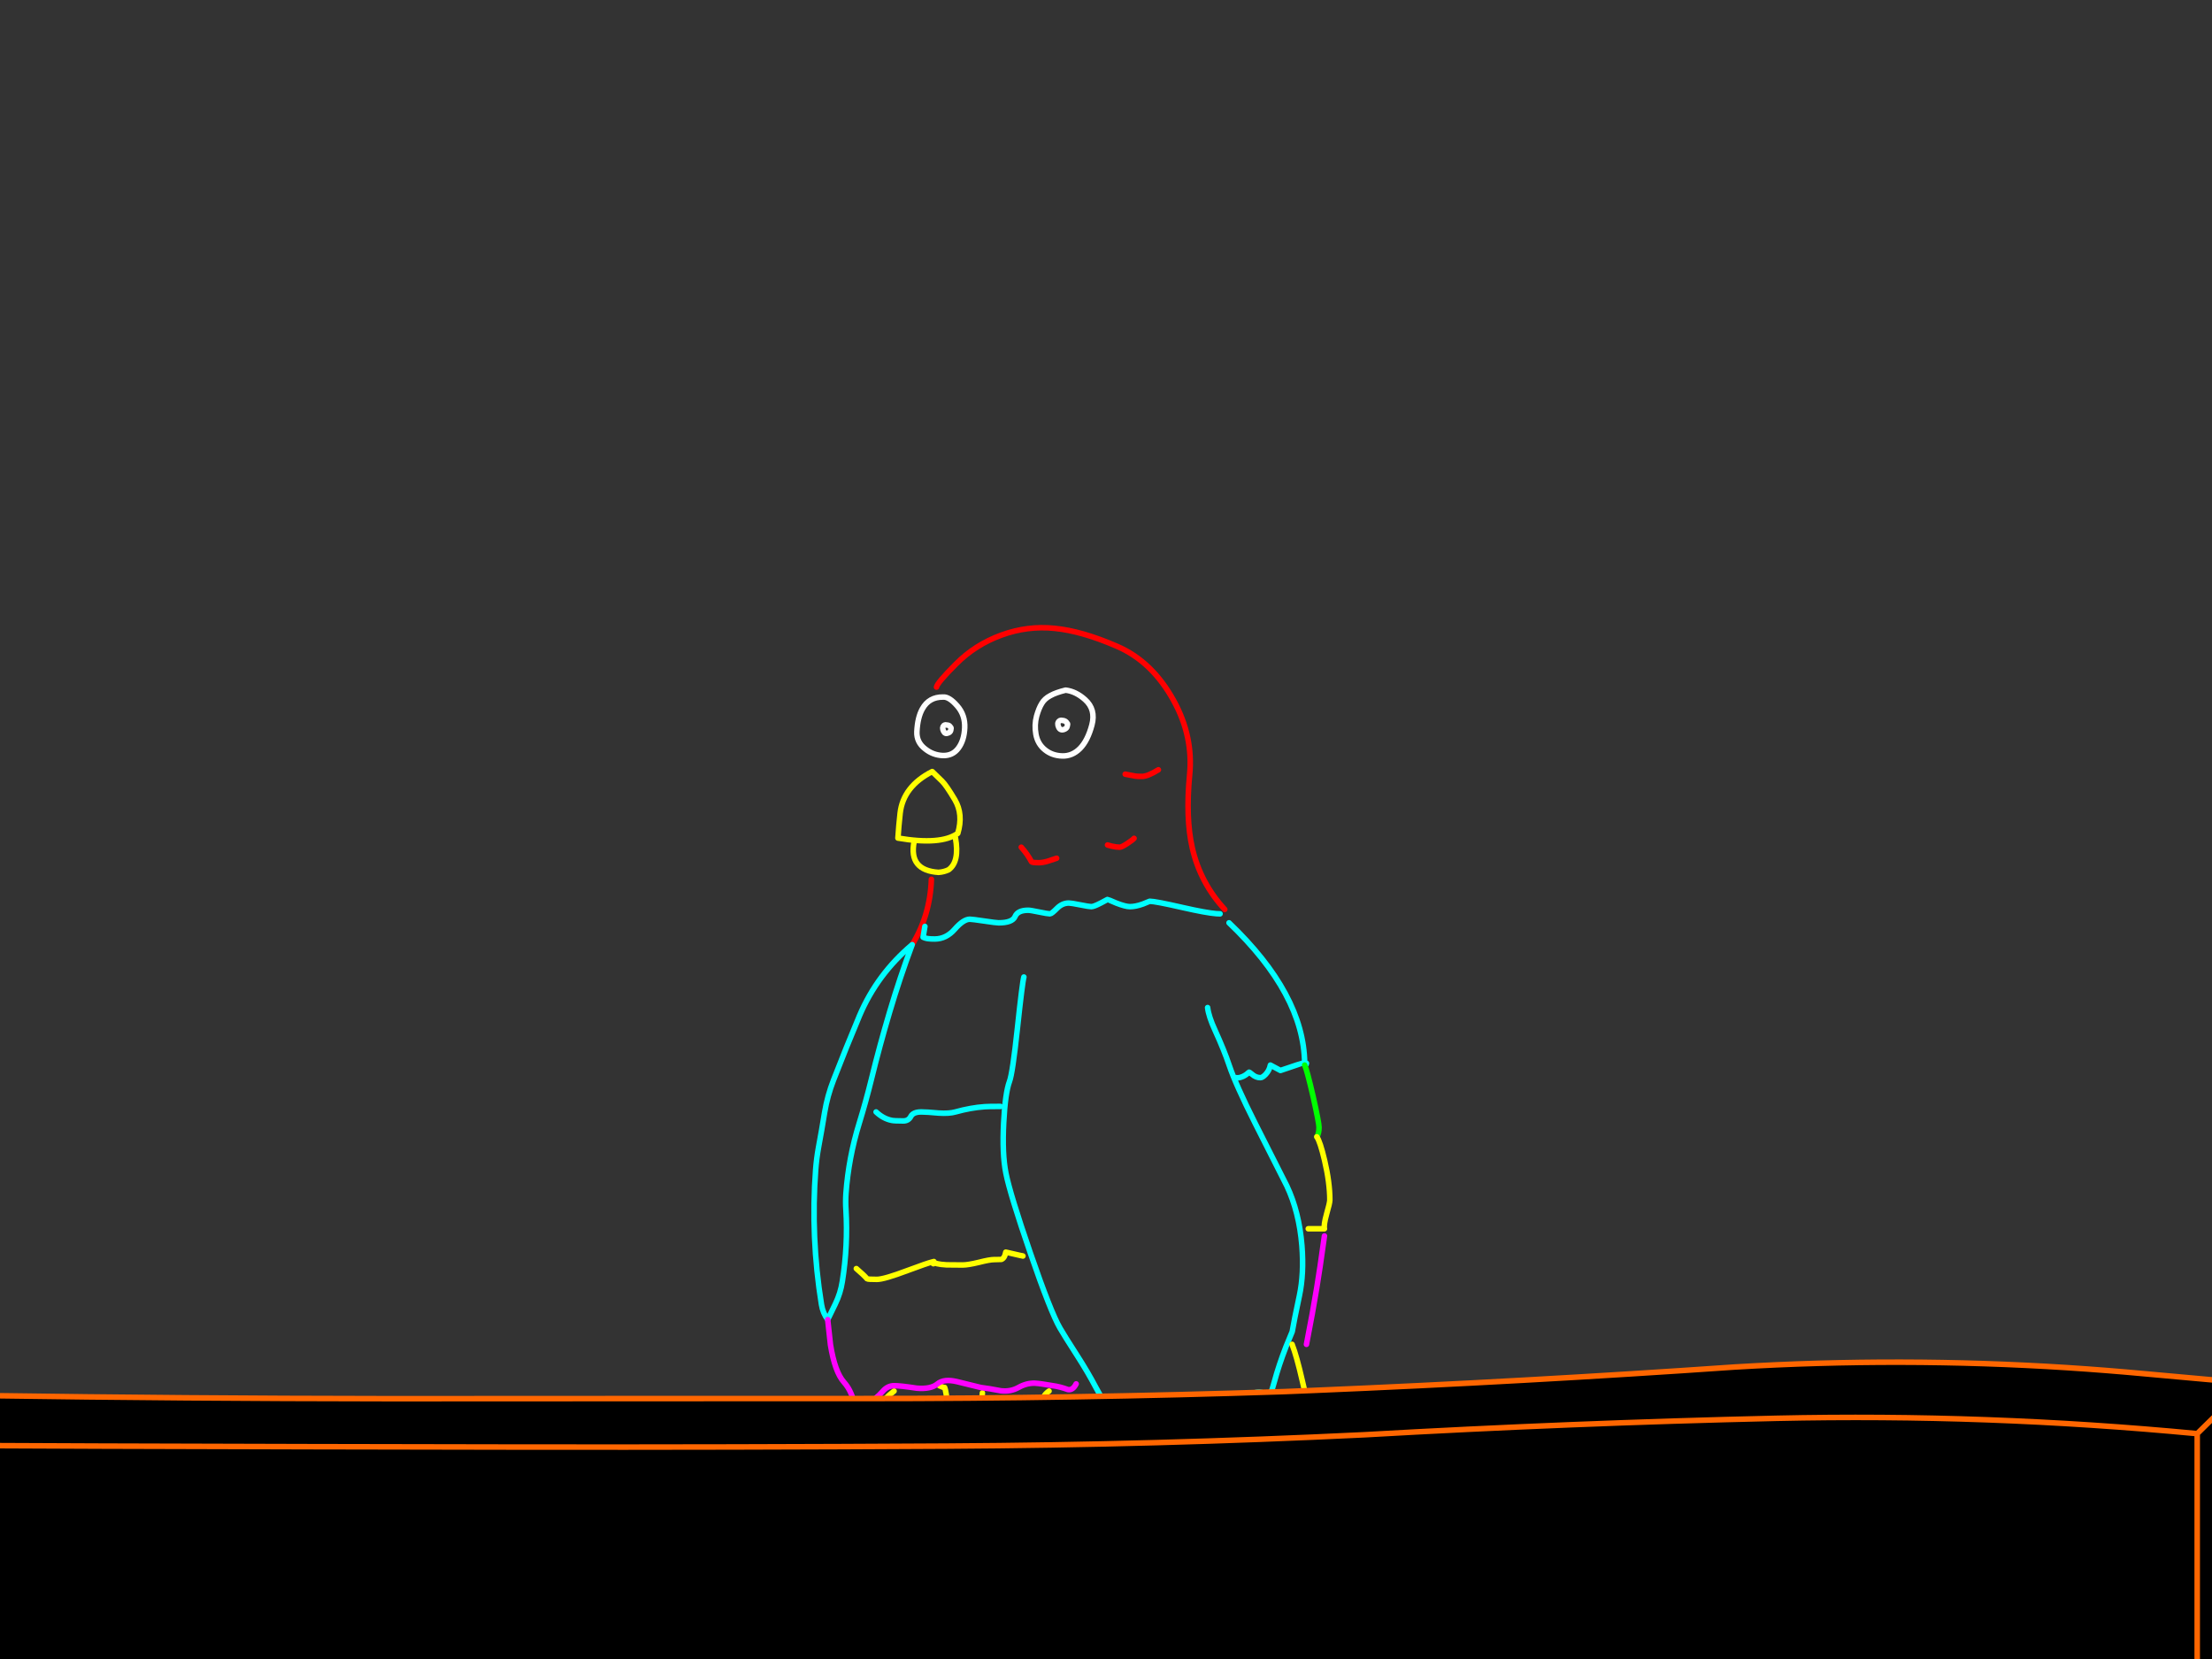 <?xml version="1.0" encoding="utf-8"?>
<svg id="EdithAnim12" image-rendering="inherit" baseProfile="basic" version="1.1" x="0px" y="0px" width="800" height="600" xmlns="http://www.w3.org/2000/svg" xmlns:xlink="http://www.w3.org/1999/xlink">
  <rect width="100%" height="100%" fill="#333333" stroke="none"/>
  <g id="14_JurorParrotf91r1" overflow="visible">
    <g id="JurorsBack">
      <path fill="#000" stroke="none" d="M-620.88,132.23 Q-622.88,132.91 -624.8,133.75 -642.2,140.63 -653.96,155.11 -666.32,170.31 -665.48,189.95 -664.68,209.15 -654.68,225.63 -649.48,234.23 -633.32,242.19 -625,246.27 -618.24,248.03 -612,249.63 -607.08,249.23 -604.4,249.03 -601.12,247.71 -592.84,244.39 -580.68,234.15 -573.76,228.31 -568.64,222.59 -563.44,216.79 -562.52,213.79 -558.88,202.15 -559.2,189.91 -559.76,170.31 -570.96,154.47 -576.04,147.35 -583.68,142.79 -600.52,132.71 -620.28,134.11 L-620.88,132.23 M-636.88,181.95 L-640.84,184.87 -636.88,181.95 M-600.24,172.99 L-604.24,175.91 -600.24,172.99 M-604.8,226.87 Q-605.92,226.67 -607.04,226.51 -605.92,226.67 -604.8,226.87 -593.28,228.47 -587.2,218.51 -593.28,228.47 -604.8,226.87 M-840.64,138.11 Q-849.2,140.31 -856.6,145.15 -863.88,149.87 -870.16,156.07 -876.56,162.47 -880.64,170.63 -884.76,178.99 -885.76,188.15 -886.76,197.27 -884.68,206.15 -882.6,215.23 -878.04,223.23 -873.48,231.19 -866.96,237.63 -860.2,244.27 -851.76,248.51 -847.12,250.91 -842.12,252.23 -838.32,253.19 -834.32,253.55 -831.84,253.47 -829.36,253.19 -822.56,252.39 -816,250.19 -807,247.19 -799.44,241.35 -791.92,235.47 -787.28,226.95 -783,219.07 -780.88,210.43 -778.76,201.79 -779.52,192.87 -780.32,183.51 -784.48,174.95 -788.44,166.75 -794.4,159.91 -800.2,153.27 -806.84,147.43 -813.96,141.27 -823.08,138.47 -831.76,135.71 -840.64,138.11 M-815.28,177.23 Q-813.24,178.55 -813.24,180.39 -813.24,178.55 -815.28,177.23 -817.36,175.91 -820.28,175.91 -817.36,175.91 -815.28,177.23 M-846.48,174.75 Q-844.6,175.87 -844.6,177.47 -844.6,175.87 -846.48,174.75 -848.36,173.63 -851,173.63 -848.36,173.63 -846.48,174.75 M-853.04,230.99 Q-853.16,231.11 -853.16,231.35 -853.16,231.11 -853.04,230.99 -849.6,227.79 -846.52,230.99 -849.6,227.79 -853.04,230.99 M-1064.64,141.71 L-1064.36,142.43 -1059.52,141.07 -1064.36,142.43 Q-1070.88,144.91 -1076.6,148.95 -1083.12,153.63 -1087.72,160.19 -1091.84,166.03 -1094.36,172.83 -1096.76,179.43 -1097.48,186.43 -1098.24,193.59 -1097.2,200.59 -1096.08,208.03 -1092.8,214.83 -1089.68,221.39 -1084.36,226.43 -1079,231.51 -1072.36,234.99 -1068,237.31 -1063.24,238.51 -1060.4,239.19 -1057.4,239.51 -1050.56,240.51 -1043.72,239.07 -1043.16,238.95 -1042.56,238.83 -1036.04,237.27 -1030,234.19 -1023.56,230.79 -1018.32,225.83 -1013.04,220.75 -1009.28,214.23 -1005.68,208.11 -1003.96,201.19 -1002.24,194.35 -1002.72,187.35 -1003.24,180.03 -1005.4,173.11 -1007.52,166.31 -1011.36,160.43 -1015.2,154.51 -1020.36,149.43 -1025.84,144.11 -1032.72,140.95 -1039.76,137.71 -1047.68,137.51 -1054.4,138.19 -1061.04,140.27 -1062.64,140.75 -1064.28,141.11 L-1064.64,141.71 M-1051.52,174.03 L-1046.08,174.67 -1051.52,174.03 M-1047.08,221.91 Q-1045.12,220.51 -1045.12,218.51 -1045.12,220.51 -1047.08,221.91 -1049.04,223.31 -1051.84,223.31 -1049.04,223.31 -1047.08,221.91 M-1071.36,179.91 L-1076.8,179.27 -1071.36,179.91 M-207.12,135.83 Q-215.52,137.71 -223.16,141.95 -231.44,146.59 -237.4,153.99 -243,160.95 -245.44,169.51 -248,178.31 -248.4,187.55 -248.8,196.55 -247.64,205.51 -246.52,214.39 -241.52,221.83 -236.36,229.51 -228.84,234.75 -221.56,239.87 -213.24,243.03 -204.4,246.31 -194.96,246.75 -185.96,247.51 -177.56,244.11 -168.76,240.63 -162.44,233.43 -156.08,226.23 -152.12,217.67 -148.16,209.07 -146.52,199.63 -144.96,190.63 -146.08,181.51 -147.24,171.99 -151.52,163.31 -155.76,154.83 -162.72,148.47 -168.64,143.03 -175.48,138.79 -182,134.71 -189.32,132.23 L-189.92,134.11 Q-198.64,134.07 -207.12,135.83 M-182.24,177.47 L-178.4,180.39 -182.24,177.47 M-213.92,180.39 L-210.08,183.31 -213.92,180.39 M-214,221.67 Q-213.32,221.51 -212.64,221.39 -213.32,221.51 -214,221.67 -219.24,223.15 -221.92,218.51 -219.24,223.15 -214,221.67 M-430.8,166.55 Q-434.76,174.47 -436.28,183.07 -437.84,191.79 -436.56,200.51 -435.2,209.87 -430.52,217.91 -425.88,225.87 -418.56,231.35 -410.96,236.95 -401.92,239.23 -400.24,239.63 -398.6,239.91 -392.72,240.83 -386.8,240.03 -385.12,239.75 -383.44,239.39 -374.36,237.43 -366.48,232.79 -358.36,228.15 -352.64,220.91 -346.88,213.63 -344.2,204.75 -341.6,196.27 -342.28,187.31 -342.96,178.59 -346.16,170.55 -349.64,161.95 -355.44,154.71 -361.08,147.71 -368.96,143.31 -376.72,138.99 -385.68,139.07 -395,139.15 -404.08,141.07 L-404.44,141.71 -404.16,142.43 -399.32,141.07 -404.16,142.43 Q-412.28,146.03 -419.2,151.83 -426.56,158.03 -430.8,166.55 M-411.16,179.91 L-416.6,179.27 -411.16,179.91 M-391.32,174.03 L-385.88,174.67 -391.32,174.03 M-391.64,223.31 Q-388.84,223.31 -386.88,221.91 -384.92,220.51 -384.92,218.51 -384.92,220.51 -386.88,221.91 -388.84,223.31 -391.64,223.31Z" test="JurorsBack" vector-effect="non-scaling-stroke" stroke-width="1"/>
      <path id="Layer3_0_1_STROKES" stroke="#FFF" stroke-width="1.6" stroke-linejoin="round" stroke-linecap="round" fill="none" d="M-404.16,142.43 Q-412.28,146.03 -419.2,151.83 -426.56,158.03 -430.8,166.55 -434.76,174.47 -436.28,183.07 -437.84,191.79 -436.56,200.51 -435.2,209.87 -430.52,217.91 -425.88,225.87 -418.56,231.35 -410.96,236.95 -401.92,239.23 -400.24,239.63 -398.6,239.91 -392.72,240.83 -386.8,240.03 -385.12,239.75 -383.44,239.39 -374.36,237.43 -366.48,232.79 -358.36,228.15 -352.64,220.91 -346.88,213.63 -344.2,204.75 -341.6,196.27 -342.28,187.31 -342.96,178.59 -346.16,170.55 -349.64,161.95 -355.44,154.71 -361.08,147.71 -368.96,143.31 -376.72,138.99 -385.68,139.07 -395,139.15 -404.08,141.07 L-404.44,141.71 M-399.32,141.07 L-404.16,142.43 M-411.16,179.91 L-416.6,179.27 M-391.32,174.03 L-385.88,174.67 M-391.64,223.31 Q-388.84,223.31 -386.88,221.91 -384.92,220.51 -384.92,218.51 M-189.92,134.11 Q-198.64,134.07 -207.12,135.83 -215.52,137.71 -223.16,141.95 -231.44,146.59 -237.4,153.99 -243,160.95 -245.44,169.51 -248,178.31 -248.4,187.55 -248.8,196.55 -247.64,205.51 -246.52,214.39 -241.52,221.83 -236.36,229.51 -228.84,234.75 -221.56,239.87 -213.24,243.03 -204.4,246.31 -194.96,246.75 -185.96,247.51 -177.56,244.11 -168.76,240.63 -162.44,233.43 -156.08,226.23 -152.12,217.67 -148.16,209.07 -146.52,199.63 -144.96,190.63 -146.08,181.51 -147.24,171.99 -151.52,163.31 -155.76,154.83 -162.72,148.47 -168.64,143.03 -175.48,138.79 -182,134.71 -189.32,132.23 L-197.92,130.75 M-182.24,177.47 L-178.4,180.39 M-213.92,180.39 L-210.08,183.31 M-221.92,218.51 Q-219.24,223.15 -214,221.67 -213.32,221.51 -212.64,221.39 M-192.28,251.67 Q-191.48,252.67 -190.64,253.71 -167.48,283.03 -155.96,319.99 -148.96,342.51 -141.92,364.91 M-252.32,366.63 Q-247.92,322.87 -225.96,285.87 -215.12,267.55 -200.48,253.71 -199.4,252.67 -198.32,251.67 M-438.8,372.11 Q-434.32,345.03 -426.76,319.07 -423.48,307.79 -420.36,296.39 -413.48,271.27 -403.32,248.95 -401.96,245.99 -400.48,243.23 M-384.8,243.23 Q-375.96,257.83 -369.68,275.31 -360.76,300.15 -352.84,325.91 -347.56,343.03 -342.36,360.23 M-1059.52,141.07 L-1064.36,142.43 Q-1070.88,144.91 -1076.6,148.95 -1083.12,153.63 -1087.72,160.19 -1091.84,166.03 -1094.36,172.83 -1096.76,179.43 -1097.48,186.43 -1098.24,193.59 -1097.2,200.59 -1096.08,208.03 -1092.8,214.83 -1089.68,221.39 -1084.36,226.43 -1079,231.51 -1072.36,234.99 -1068,237.31 -1063.24,238.51 -1060.4,239.19 -1057.4,239.51 -1050.56,240.51 -1043.72,239.07 -1043.16,238.95 -1042.56,238.83 -1036.04,237.27 -1030,234.19 -1023.56,230.79 -1018.32,225.83 -1013.04,220.75 -1009.28,214.23 -1005.68,208.11 -1003.96,201.19 -1002.24,194.35 -1002.72,187.35 -1003.24,180.03 -1005.4,173.11 -1007.52,166.31 -1011.36,160.43 -1015.2,154.51 -1020.36,149.43 -1025.84,144.11 -1032.72,140.95 -1039.76,137.71 -1047.68,137.51 -1054.4,138.19 -1061.04,140.27 -1062.64,140.75 -1064.28,141.11 L-1064.64,141.71 M-1051.52,174.03 L-1046.08,174.67 M-1051.84,223.31 Q-1049.04,223.31 -1047.08,221.91 -1045.12,220.51 -1045.12,218.51 M-834.32,253.55 Q-831.84,253.47 -829.36,253.19 -822.56,252.39 -816,250.19 -807,247.19 -799.44,241.35 -791.92,235.47 -787.28,226.95 -783,219.07 -780.88,210.43 -778.76,201.79 -779.52,192.87 -780.32,183.51 -784.48,174.95 -788.44,166.75 -794.4,159.91 -800.2,153.27 -806.84,147.43 -813.96,141.27 -823.08,138.47 -831.76,135.71 -840.64,138.11 -849.2,140.31 -856.6,145.15 -863.88,149.87 -870.16,156.07 -876.56,162.47 -880.64,170.63 -884.76,178.99 -885.76,188.15 -886.76,197.27 -884.68,206.15 -882.6,215.23 -878.04,223.23 -873.48,231.19 -866.96,237.63 -860.2,244.27 -851.76,248.51 -847.12,250.91 -842.12,252.23 -838.32,253.19 -834.32,253.55Z M-820.28,175.91 Q-817.36,175.91 -815.28,177.23 -813.24,178.55 -813.24,180.39 M-851,173.63 Q-848.36,173.63 -846.48,174.75 -844.6,175.87 -844.6,177.47 M-620.28,134.11 Q-600.52,132.71 -583.68,142.79 -576.04,147.35 -570.96,154.47 -559.76,170.31 -559.2,189.91 -558.88,202.15 -562.52,213.79 -563.44,216.79 -568.64,222.59 -573.76,228.31 -580.68,234.15 -592.84,244.39 -601.12,247.71 -604.4,249.03 -607.08,249.23 -612,249.63 -618.24,248.03 -625,246.27 -633.32,242.19 -649.48,234.23 -654.68,225.63 -664.68,209.15 -665.48,189.95 -666.32,170.31 -653.96,155.11 -642.2,140.63 -624.8,133.75 -622.88,132.91 -620.88,132.23 M-636.88,181.95 L-640.84,184.87 M-600.24,172.99 L-604.24,175.91 M-587.2,218.51 Q-593.28,228.47 -604.8,226.87 -605.92,226.67 -607.04,226.51 M-1071.36,179.91 L-1076.8,179.27 M-1098.28,346.87 Q-1097.32,341.07 -1095.72,335.35 -1089.72,313.71 -1083.68,291.99 -1077.16,268.67 -1067.6,247.31 -1066.96,245.87 -1064.92,241.83 M-561,355.27 Q-564.12,328.99 -573.72,305.55 -583.12,282.47 -593.48,259.91 -595.52,255.51 -598,251.83 M-620.04,251.83 Q-622.92,258.59 -624.4,266.31 -626.28,276.07 -628.68,285.55 -634.32,307.75 -638.72,330.43 -641.12,342.95 -643.48,355.27 M-826.96,256.75 Q-822.44,263.67 -818.68,271.31 -809.52,289.99 -801.08,308.87 -793.56,325.71 -788.72,343.95 M-846.52,230.99 Q-849.6,227.79 -853.04,230.99 -853.16,231.11 -853.16,231.35 M-884.04,343.95 Q-882.08,337.71 -879.56,331.67 -870.44,310.11 -861.16,288.47 -854.36,272.55 -845.76,258.15 -845.36,257.43 -844.92,256.75 M-1041.16,242.23 Q-1033.68,253.07 -1029.88,262.71 -1021,285.23 -1013.08,308.63 -1007.8,324.11 -1002.56,339.67" test="JurorsBack"/>
    </g>
    <g id="Tween-1">
      <g id="JurorsFront">
        <path fill="#000" stroke="none" d="M-786.674,275.215 Q-793.403,275.896 -800.051,277.979 -801.653,278.459 -803.295,278.82 L-803.655,279.42 -803.415,280.101 -798.529,278.78 -803.415,280.101 Q-809.903,282.624 -815.63,286.669 -822.158,291.355 -826.764,297.924 -830.889,303.771 -833.413,310.579 -835.816,317.188 -836.536,324.196 -837.297,331.365 -836.256,338.374 -835.135,345.823 -831.851,352.632 -828.727,359.2 -823.4,364.246 -818.033,369.333 -811.385,372.817 -807.015,375.139 -802.294,376.301 -799.406,377.041 -796.406,377.343 -789.558,378.344 -782.709,376.902 -782.14,376.781 -781.588,376.622 -775.018,375.113 -768.972,372.016 -762.524,368.612 -757.277,363.646 -751.991,358.559 -748.226,352.031 -744.622,345.903 -742.9,338.975 -741.177,332.126 -741.658,325.117 -742.179,317.788 -744.341,310.86 -746.464,304.051 -750.309,298.164 -754.154,292.236 -759.32,287.15 -764.807,281.823 -771.695,278.659 -778.744,275.415 -786.674,275.215 M-810.384,317.668 L-815.831,317.027 -810.384,317.668 M-790.519,311.781 L-785.072,312.422 -790.519,311.781 M-790.839,361.122 Q-788.036,361.122 -786.073,359.721 -784.111,358.319 -784.111,356.316 -784.111,358.319 -786.073,359.721 -788.036,361.122 -790.839,361.122 M-1009.713,260.917 L-1010.313,262.84 Q-1048.241,260.757 -1063.259,295.16 -1071.75,314.664 -1067.024,335.33 -1060.736,362.885 -1033.142,372.817 -1028.537,374.409 -1023.41,375.621 -1021.084,376.159 -1018.684,376.622 -1017.676,376.808 -1016.161,376.862 -1014.668,376.854 -1012.756,376.622 -1011.424,376.465 -1010.153,376.261 -979.131,371.234 -969.062,337.573 -958.569,302.489 -984.481,276.377 -995.215,265.643 -1009.713,260.917 M-1002.624,306.254 L-998.779,309.178 -1002.624,306.254 M-1034.343,309.178 L-1030.499,312.101 -1034.343,309.178 M-1034.423,350.509 Q-1033.743,350.349 -1033.062,350.229 -1033.743,350.349 -1034.423,350.509 -1039.71,351.991 -1042.353,347.345 -1039.71,351.991 -1034.423,350.509 M-1185.572,356.917 Q-1180.366,337.453 -1188.856,319.31 -1195.585,304.932 -1206.198,293.158 -1216.811,281.423 -1232.391,279.701 -1253.297,279.941 -1232.511,280.021 -1251.855,282.544 -1267.595,293.959 -1284.536,306.214 -1288.581,326.599 -1292.586,346.825 -1284.336,365.528 -1276.646,383.07 -1260.786,393.883 -1253.668,398.687 -1245.527,399.931 -1242.663,400.371 -1239.68,400.371 -1237.288,400.691 -1234.994,400.772 -1218.14,401.351 -1205.117,389.278 -1190.659,375.941 -1185.572,356.917 M-1240.961,327 Q-1239.079,328.121 -1239.079,329.723 -1239.079,328.121 -1240.961,327 -1242.844,325.878 -1245.487,325.878 -1242.844,325.878 -1240.961,327 M-1218.734,327.841 Q-1216.651,329.162 -1216.651,331.005 -1216.651,329.162 -1218.734,327.841 -1220.776,326.519 -1223.7,326.519 -1220.776,326.519 -1218.734,327.841 M-1267.274,361.763 L-1248.05,368.171 -1267.274,361.763 M-290.655,271.811 L-291.256,269.888 Q-293.258,270.609 -295.181,271.45 -312.602,278.339 -324.377,292.837 -336.752,308.056 -335.911,327.721 -335.11,346.945 -325.098,363.445 -319.891,372.056 -303.711,380.026 -295.392,384.102 -288.652,385.833 -282.367,387.459 -277.438,387.075 -274.756,386.859 -271.471,385.553 -263.166,382.243 -251.005,371.976 -244.077,366.129 -238.95,360.402 -233.744,354.594 -232.823,351.59 -229.178,339.936 -229.499,327.681 -230.059,308.056 -241.273,292.196 -246.36,285.067 -254.009,280.502 -270.87,270.409 -290.655,271.811 M-307.276,319.711 L-311.241,322.634 -307.276,319.711 M-270.59,310.739 L-274.595,313.663 -270.59,310.739 M-275.156,364.687 Q-276.277,364.487 -277.398,364.326 -276.277,364.487 -275.156,364.687 -263.621,366.289 -257.534,356.316 -263.621,366.289 -275.156,364.687 M-510.73,276.176 Q-519.421,273.413 -528.312,275.816 -536.882,278.019 -544.292,282.865 -551.581,287.591 -557.869,293.798 -564.277,300.206 -568.362,308.377 -572.487,316.747 -573.488,325.918 -574.489,335.05 -572.407,343.941 -570.324,353.032 -565.758,361.042 -561.193,369.012 -554.665,375.46 -547.896,382.109 -539.446,386.354 -534.783,388.753 -529.834,390.039 -525.989,391.052 -521.984,391.4 -519.489,391.304 -517.018,391 -510.224,390.24 -503.641,388.036 -494.63,385.032 -487.06,379.185 -479.531,373.298 -474.885,364.767 -470.6,356.877 -468.477,348.226 -466.354,339.576 -467.115,330.644 -467.916,321.273 -472.081,312.702 -476.046,304.492 -482.014,297.643 -487.821,290.995 -494.469,285.148 -501.598,278.98 -510.73,276.176 M-502.96,314.985 Q-500.877,316.306 -500.877,318.149 -500.877,316.306 -502.96,314.985 -505.003,313.663 -507.926,313.663 -505.003,313.663 -502.96,314.985 M-534.159,312.502 Q-532.277,313.623 -532.277,315.225 -532.277,313.623 -534.159,312.502 -536.041,311.38 -538.685,311.38 -536.041,311.38 -534.159,312.502 M-540.727,368.812 Q-540.847,368.932 -540.847,369.172 -540.847,368.932 -540.727,368.812 -537.283,365.608 -534.199,368.812 -537.283,365.608 -540.727,368.812 M-89.324,289.553 Q-96.693,295.761 -100.938,304.291 -104.903,312.221 -106.425,320.832 -107.987,329.563 -106.705,338.294 -105.344,347.666 -100.658,355.716 -96.012,363.686 -88.683,369.172 -81.073,374.779 -72.022,377.062 -70.359,377.467 -68.698,377.703 -62.819,378.659 -56.923,377.823 -55.216,377.602 -53.519,377.222 -44.428,375.26 -36.538,370.614 -28.408,365.968 -22.68,358.719 -16.913,351.43 -14.23,342.539 -11.627,334.049 -12.307,325.077 -12.988,316.347 -16.192,308.296 -19.677,299.686 -25.484,292.437 -31.131,285.428 -39.021,281.022 -46.79,276.697 -55.762,276.777 -65.093,276.857 -74.185,278.78 L-74.545,279.42 -74.265,280.141 -69.419,278.78 -74.265,280.141 Q-82.395,283.746 -89.324,289.553 M-61.409,311.781 L-55.962,312.422 -61.409,311.781 M-81.274,317.668 L-86.72,317.027 -81.274,317.668 M-61.729,361.122 Q-58.926,361.122 -56.963,359.721 -55.001,358.319 -55.001,356.316 -55.001,358.319 -56.963,359.721 -58.926,361.122 -61.729,361.122Z" test="JurorsFront" vector-effect="non-scaling-stroke" stroke-width="1"/>
        <path id="Layer4_0_1_STROKES" stroke="#FFF" stroke-width="1.602" stroke-linejoin="round" stroke-linecap="round" fill="none" d="M-74.265,280.141 Q-82.395,283.746 -89.324,289.553 -96.693,295.761 -100.938,304.291 -104.903,312.221 -106.425,320.832 -107.987,329.563 -106.705,338.294 -105.344,347.666 -100.658,355.716 -96.012,363.686 -88.683,369.172 -81.073,374.779 -72.022,377.062 -70.359,377.467 -68.698,377.723 -62.819,378.659 -56.903,377.843 -55.216,377.602 -53.519,377.222 -44.428,375.26 -36.538,370.614 -28.408,365.968 -22.68,358.719 -16.913,351.43 -14.23,342.539 -11.627,334.049 -12.307,325.077 -12.988,316.347 -16.192,308.296 -19.677,299.686 -25.484,292.437 -31.131,285.428 -39.021,281.022 -46.79,276.697 -55.762,276.777 -65.093,276.857 -74.185,278.78 L-74.545,279.42 M-69.419,278.78 L-74.265,280.141 M-61.409,311.781 L-55.962,312.422 M-81.274,317.668 L-86.72,317.027 M-521.984,391.4 Q-519.489,391.304 -517.018,391.02 -510.224,390.24 -503.641,388.036 -494.63,385.032 -487.06,379.185 -479.531,373.298 -474.885,364.767 -470.6,356.877 -468.477,348.226 -466.354,339.576 -467.115,330.644 -467.916,321.273 -472.081,312.702 -476.046,304.492 -482.014,297.643 -487.821,290.995 -494.469,285.148 -501.598,278.98 -510.73,276.176 -519.421,273.413 -528.312,275.816 -536.882,278.019 -544.292,282.865 -551.581,287.591 -557.869,293.798 -564.277,300.206 -568.362,308.377 -572.487,316.747 -573.488,325.918 -574.489,335.05 -572.407,343.941 -570.324,353.032 -565.758,361.042 -561.193,369.012 -554.665,375.46 -547.896,382.109 -539.446,386.354 -534.783,388.753 -529.814,390.059 -525.989,391.052 -521.984,391.4Z M-507.926,313.663 Q-505.003,313.663 -502.94,314.985 -500.877,316.306 -500.877,318.149 M-538.685,311.38 Q-536.041,311.38 -534.159,312.502 -532.277,313.623 -532.277,315.225 M-290.655,271.811 Q-270.87,270.409 -254.009,280.502 -246.36,285.067 -241.273,292.196 -230.059,308.056 -229.499,327.681 -229.178,339.936 -232.823,351.59 -233.744,354.594 -238.95,360.402 -244.077,366.129 -251.005,371.976 -263.166,382.243 -271.471,385.553 -274.756,386.859 -277.438,387.075 -282.367,387.459 -288.632,385.853 -295.392,384.102 -303.711,380.026 -319.891,372.056 -325.098,363.445 -335.11,346.945 -335.911,327.721 -336.752,308.056 -324.377,292.837 -312.602,278.339 -295.181,271.45 -293.258,270.609 -291.256,269.909 M-307.276,319.711 L-311.241,322.634 M-270.59,310.739 L-274.595,313.663 M-257.534,356.316 Q-263.621,366.289 -275.156,364.687 -276.277,364.487 -277.398,364.326 M-231.301,493.247 Q-234.425,466.935 -244.037,443.465 -253.448,420.356 -263.821,397.768 -265.863,393.363 -268.347,389.678 M-290.415,389.678 Q-293.285,396.441 -294.78,404.176 -296.662,413.948 -299.065,423.44 -304.712,445.668 -309.118,468.376 -311.521,480.912 -313.884,493.247 M-571.766,481.913 Q-569.803,475.665 -567.28,469.618 -558.149,448.031 -548.857,426.364 -542.034,410.41 -533.458,396.006 -533.042,395.303 -532.617,394.604 M-514.615,394.604 Q-510.095,401.552 -506.324,409.182 -497.153,427.886 -488.702,446.789 -481.173,463.65 -476.327,481.913 M-534.199,368.812 Q-537.283,365.608 -540.727,368.812 -540.847,368.932 -540.847,369.172 M-61.729,361.122 Q-58.926,361.122 -56.963,359.721 -55.001,358.319 -55.001,356.316 M-108.948,510.108 Q-104.462,482.995 -96.893,457.002 -93.609,445.708 -90.485,434.294 -83.596,409.142 -73.424,386.794 -72.065,383.838 -70.58,381.067 M-54.881,381.067 Q-46.015,395.68 -39.742,413.187 -30.811,438.058 -22.881,463.851 -17.594,480.992 -12.388,498.214 M-1245.487,325.878 Q-1242.844,325.878 -1240.961,327 -1239.079,328.121 -1239.079,329.723 M-1223.7,326.519 Q-1220.776,326.519 -1218.714,327.841 -1216.651,329.162 -1216.651,331.005 M-1232.511,280.021 Q-1251.855,282.544 -1267.595,293.959 -1284.536,306.214 -1288.581,326.599 -1292.586,346.825 -1284.336,365.528 -1276.646,383.07 -1260.786,393.883 -1253.668,398.687 -1245.527,399.931 -1242.663,400.371 -1239.68,400.371 -1237.288,400.691 -1234.974,400.772 -1218.14,401.351 -1205.117,389.278 -1190.659,375.941 -1185.572,356.917 -1180.366,337.453 -1188.856,319.31 -1195.585,304.932 -1206.198,293.158 -1216.811,281.423 -1232.371,279.701 M-1009.713,260.937 L-1018.323,259.476 M-1010.313,262.84 Q-1048.241,260.757 -1063.259,295.16 -1071.75,314.664 -1067.024,335.33 -1060.736,362.885 -1033.142,372.817 -1028.537,374.409 -1023.41,375.621 -1021.084,376.159 -1018.664,376.622 -1017.676,376.808 -1016.161,376.862 -1014.668,376.854 -1012.736,376.622 -1011.424,376.465 -1010.153,376.261 -979.131,371.234 -969.062,337.573 -958.569,302.489 -984.481,276.377 -995.215,265.643 -1009.713,260.937 M-1002.624,306.254 L-998.779,309.178 M-1034.343,309.178 L-1030.499,312.101 M-1042.353,347.345 Q-1039.71,351.991 -1034.423,350.509 -1033.743,350.349 -1033.062,350.229 M-803.395,280.121 Q-809.903,282.624 -815.63,286.669 -822.158,291.355 -826.764,297.924 -830.889,303.771 -833.413,310.579 -835.816,317.188 -836.536,324.196 -837.297,331.365 -836.256,338.374 -835.135,345.823 -831.851,352.632 -828.727,359.2 -823.4,364.246 -818.033,369.333 -811.385,372.817 -807.015,375.139 -802.274,376.321 -799.406,377.041 -796.406,377.343 -789.558,378.344 -782.709,376.902 -782.14,376.781 -781.568,376.642 -775.018,375.113 -768.972,372.016 -762.524,368.612 -757.277,363.646 -751.991,358.559 -748.226,352.031 -744.622,345.903 -742.9,338.975 -741.177,332.126 -741.658,325.117 -742.179,317.788 -744.341,310.86 -746.464,304.051 -750.309,298.164 -754.154,292.236 -759.32,287.15 -764.807,281.823 -771.695,278.659 -778.744,275.415 -786.674,275.215 -793.403,275.896 -800.051,277.979 -801.653,278.459 -803.295,278.82 L-803.655,279.42 M-798.529,278.78 L-803.395,280.121 M-810.384,317.668 L-815.831,317.027 M-790.519,311.781 L-785.072,312.422 M-1289.021,490.924 Q-1281.051,471.741 -1272.2,452.997 -1263.99,435.615 -1255.459,418.674 -1252.615,413.007 -1248.371,405.137 M-790.839,361.122 Q-788.036,361.122 -786.073,359.721 -784.111,358.319 -784.111,356.316 M-780.146,380.066 Q-772.67,390.937 -768.852,400.572 -759.961,423.12 -752.031,446.549 -746.744,462.048 -741.498,477.628 M-837.337,484.837 Q-836.376,479.03 -834.774,473.302 -828.767,451.635 -822.719,429.888 -816.191,406.539 -806.619,385.152 -805.965,383.695 -803.936,379.666 M-1007.53,380.226 Q-986.168,412.903 -976.511,446.589 -970.424,467.936 -963.976,488.962 M-1072.471,488.962 Q-1064.982,444.987 -1043.114,407.54 -1035.652,394.713 -1026.373,380.226 M-1232.791,405.137 Q-1227.947,414.792 -1224.02,422.319 -1214.809,439.901 -1206.518,457.923 -1199.109,473.983 -1193.983,490.924 M-1267.274,361.763 L-1248.05,368.171" test="JurorsFront"/>
      </g>
    </g>
    <g id="Parrot">
      <path id="Layer2_0_1_STROKES" stroke="#FFF" stroke-width="2" stroke-linejoin="round" stroke-linecap="round" fill="none" d="M385.4,249.6 Q389.1,250.05 392.4,253 396.4,256.55 394.9,262.2 393.4,267.85 390.6,270.7 387.8,273.5 384.2,273.4 380.55,273.3 377.95,271.2 375.3,269.1 374.65,265.55 374.05,262.15 374.9,259 375.7,256.15 376.75,254.45 377.75,252.7 379.85,251.6 381.9,250.45 385.4,249.6Z M385.8,261.35 Q385.3,260.7 384.55,260.6 383.75,260.5 383.7,260.5 383.4,260.5 383.05,260.8 382.2,261.55 382.9,263.05 383.5,264.3 384.85,263.8 385.8,263.45 385.95,262.75 386.1,262.25 386.1,262.05 386.15,261.65 385.8,261.35Z M341.05,252.1 Q343.25,251.9 346.2,255.3 349.1,258.6 348.9,263.25 348.7,267.8 346.6,270.6 344.55,273.35 341,273.25 337.4,273.1 334.6,270.85 331.45,268.45 331.6,264.65 331.85,259.45 333.6,256.35 336,252.05 341.05,252.1Z M343.7,262.9 Q343.35,262.3 342.7,262.25 341.95,262.15 341.9,262.15 341.7,262.15 341.35,262.4 340.6,263.1 341.25,264.45 341.8,265.6 342.9,265.1 343.7,264.8 343.85,264.15 343.95,263.75 343.95,263.55 344.05,263.2 343.7,262.9Z" test="Parrot"/>
      <path id="Layer2_0_2_STROKES" stroke="#F00" stroke-width="2" stroke-linejoin="round" stroke-linecap="round" fill="none" d="M406.95,280 Q409.95,280.6 410.7,280.7 411.45,280.8 412.95,280.8 415.1,280.8 418.95,278.4 M400.55,305.6 L402,306 Q403.7,306.4 404.95,306.4 405.7,306.4 407.8,305 409.75,303.7 410.15,303.2 M442.95,328.9 Q434.1,319.3 431.2,306.65 428.75,295.85 430.25,280.2 431.6,266.4 424.55,253.5 416.75,239.25 404,233.75 391.25,228.2 381.4,227.25 371.55,226.25 362.15,229.7 352.7,233.15 345.8,240.1 338.95,246.95 338.7,248.5 M336.85,318 Q336.4,331.05 329.9,341.65 M369.35,306.4 Q371.6,308.9 373.05,311.65 373.25,312 375.75,312 377.05,312 378.8,311.5 379.15,311.4 382.15,310.4" test="Parrot"/>
      <path id="Layer2_0_3_STROKES" stroke="#0FF" stroke-width="2" stroke-linejoin="round" stroke-linecap="round" fill="none" d="M334.5,335.05 L333.85,338.95 Q334.75,339.4 335.85,339.5 336.55,339.6 338.05,339.6 342.2,339.6 345.3,336.05 348.45,332.45 350.75,332.45 351.55,332.45 355.95,333.1 360.3,333.75 361.15,333.75 366.1,333.75 367.1,331.5 368.05,329.2 371.85,329.2 372.7,329.2 375.8,329.85 378.95,330.5 379.75,330.5 380.3,330.5 382.25,328.55 384.15,326.6 386.55,326.6 387.4,326.6 390.65,327.25 393.9,327.9 394.7,327.9 395.6,327.9 398.1,326.6 399.35,325.95 400.55,325.3 400.7,325.3 403.7,326.6 407.05,327.9 408.65,327.9 410.7,327.9 413.35,326.95 414.65,326.45 415.8,325.95 417.8,325.95 427.85,328.25 436.2,330.15 439.95,330.45 440.7,330.5 441.25,330.5 M370.3,353.35 Q369.75,355.2 367.95,372 366.2,388.25 365.1,391.1 363.55,395.3 363,406 362.4,417.35 363.8,424.3 365.35,432 372.6,453.05 380.05,474.65 383.35,480.3 384.9,483 389.6,490.3 393.4,496.2 396.35,501.8 400.25,509.2 403.35,512.15 406.5,515.2 411.35,516.15 414.6,516.8 419.65,518 423.05,518.4 423.05,515.5 423.05,507.4 431.5,511.6 437.45,514.55 439.5,514.95 442.8,515.6 444.55,512.9 445.85,510.95 447.6,507.6 449.5,505 453.65,503.75 456.35,502.95 458.75,504.75 459.4,505.25 460.85,499.85 462.5,493.75 465.1,487.05 L467.35,481.6 Q468,477.7 469.95,468.6 471.65,460.6 470.85,450.5 469.85,438.3 465.4,428.9 465.15,428.4 454,406.35 446.9,392.25 444.55,385.25 442.8,380 439.45,372.65 437.1,367.55 436.75,364.4 M472.4,384.9 Q471.8,384.55 470.9,384.55 470.75,384.55 463.1,387.15 461.45,386.25 459.45,385.2 459.1,387.1 457.75,388.55 456.6,389.75 455.85,389.75 454.2,389.75 452.85,388.55 451.75,387.6 451.65,387.8 450.8,388.7 449.55,389.3 448.1,389.95 447.1,389.75 M444.5,333.75 Q471.55,359.6 471.85,384.55 L472.5,384.55 M329.9,341.65 Q325.45,353.55 321.8,365.85 318.15,378.1 315.1,390.55 313.15,398.45 310.75,406.25 306.9,418.7 305.95,431.65 305.75,434.7 305.95,437.65 306.7,450.5 304.65,463.4 304,467.7 302.1,471.6 300.7,474.45 299.35,477.25 297.6,474.9 297.1,471.8 293.15,447.4 295,422.95 295.3,419.05 296,415.15 297.2,408.7 298.25,402.25 299.25,396.3 301.45,390.65 306,378.9 310.85,367.35 317.25,352.3 329.9,341.65Z M316.85,402.15 Q319.45,404.6 322.5,405.2 323.4,405.4 326.7,405.4 328.55,405.4 329.4,403.8 330.25,402.15 333.2,402.15 335.15,402.15 339.45,402.55 343.3,402.8 345.55,402.15 351.1,400.6 356.15,400.25 357.5,400.15 361.8,400.15" test="Parrot"/>
      <path id="Layer2_0_4_STROKES" stroke="#0F0" stroke-width="2" stroke-linejoin="round" stroke-linecap="round" fill="none" d="M476.25,411.15 Q477.05,409.9 477.05,407.7 477.05,406.15 474.9,396.55 472.65,386.8 471.85,385.2" test="Parrot"/>
      <path id="Layer2_0_5_STROKES" stroke="#FF0" stroke-width="2" stroke-linejoin="round" stroke-linecap="round" fill="none" d="M473.15,444.4 L479,444.4 Q478.7,443 479.75,439.2 480.95,435.05 480.95,434 480.95,427.7 479.05,419.65 477.45,412.85 476.25,411.15 M337.15,279.05 Q326.65,284.4 325.55,294.1 325.05,298.55 324.75,303.1 340.3,305.75 346.4,301.4 348.45,294.5 345.35,289.25 342.2,283.95 340.7,282.5 339.2,281 337.15,279.05Z M330.6,304.4 Q328.55,314.8 339.45,315.5 341.45,315.35 343.1,314.55 347.1,311.65 345.55,303 M309.7,458.8 Q312.45,461.15 313.6,462.5 313.9,462.7 317.15,462.7 319.75,462.7 328.35,459.45 335.3,456.85 337.35,456.35 337.6,456.25 337.75,456.25 337.8,457.2 342.35,457.45 343.3,457.5 348.15,457.5 350.05,457.5 354,456.55 357.95,455.55 359.5,455.55 361.9,455.55 362.1,455.5 363.35,455.1 363.75,452.85 371.55,454.65 369.6,454.15 M337.35,456.35 Q337.1,456.45 337.3,456.8 337.75,457.5 337.75,456.25 M323.35,503.1 Q319.4,506.15 318.5,508.65 318.15,509.7 318.15,513.8 318.15,519.2 321.3,520.95 323.7,522.25 333.2,523.25 333.2,521.65 332.9,520.3 334.9,521.05 337.75,521.95 L341,521.95 Q339.7,520.25 338.65,518.85 340.9,519.65 342.95,520.65 L347.5,520.65 347.5,517.4 Q343.9,514.2 342.75,508.5 342.15,502.95 341.65,501.8 341,501.8 339.7,501.15 M355.3,503.75 Q354.45,513.95 356.2,516.95 357.7,519.55 363.75,520 L363.75,516.1 Q363.2,515 362.65,512.1 362.8,512.3 362.9,512.55 365.75,518.3 370.9,519.35 L370.9,514.2 Q371.55,515.25 372.35,516.25 374.95,519.35 378.05,520 L378.75,520 Q379.1,517.9 378,514.15 376.75,510 376.75,508.3 376.75,504.85 379.4,503.1 M391.75,508.95 Q390.95,521.75 400.2,545.35 404.15,555.45 408.05,561.9 412.25,568.8 414.85,568.8 418.55,568.8 419.45,568.4 422.5,567.05 422.95,561.65 425.3,562.8 431.4,563.6 436.75,563.6 438.5,558.1 439.6,554.7 439.8,554.3 440.75,552.55 442.55,552.55 443.25,552.55 450.35,555.15 451.45,555.15 453.3,551.9 455.3,548.4 456.85,548 460.55,546.95 465.75,546.2 469.45,545.25 471.2,541.5 472.25,541.5 474.05,541.85 475.85,542.15 476.4,542.15 L476.4,520.65 Q473.8,511.75 471.05,499.6 468.95,490.4 467.3,486.2" test="Parrot"/>
      <path id="Layer2_0_6_STROKES" stroke="#F0F" stroke-width="2" stroke-linejoin="round" stroke-linecap="round" fill="none" d="M299.35,477.25 L300.35,486.35 Q301.95,496.2 305.2,499.85 306.85,501.7 307.8,504 308.35,505.25 308.95,507.15 309.45,508.5 310.3,508.65 311.35,508.8 313.65,507.65 316.7,506.15 319.25,503.2 321,501.15 323.4,501.15 325.7,501.15 331.5,502.05 336.65,502.5 339.05,500.5 341.4,498.55 346.15,499.7 348.85,500.35 354.7,501.8 357.65,502.15 362,503 365.5,503.4 368.35,501.8 371.3,500.15 374.3,500.25 376.2,500.35 380.75,501.15 383.35,501.5 386.2,502.55 388,502.9 389.2,500.5 M472.5,486.2 Q474.85,474.2 476.2,465.9 477.3,459.4 479,447 M434.1,631.35 Q436.9,639.45 437.65,640.65 438.75,642.4 441.55,642.4 442.6,642.4 442.9,642.3 444.3,641.65 445.8,639.15 464.5,658 465.7,658 473.2,658 476.4,645.05 478.35,637.25 478.35,627.8 478.35,621.85 477.05,616.2 476.2,612.5 474.45,607.9" test="Parrot"/>
      <path id="Layer2_0_7_STROKES" stroke="#F60" stroke-width="2" stroke-linejoin="round" stroke-linecap="round" fill="none" d="M416.45,573.35 Q415.95,572.55 415.4,571.75 414.25,570.1 413.85,570.1 L413.85,573.35 Q415.1,580.95 423.45,603.4 433.3,630.05 438.3,630.05 440.45,630.05 445.35,625.85 449.9,621.6 450,621.6 450.85,621.6 453.25,622.25 455.7,622.9 456.5,622.9 458.95,622.9 461.35,618 463,614.6 463.4,612.45 469.05,612.45 471.9,609.55 474.75,606.6 477.7,606.6 477.7,604.35 478.05,599.35 478.35,594.35 478.35,593.85 478.35,589.3 475.45,579.2 472.15,567.8 471.85,565.55 471.35,562.05 471.55,556 471.85,549.65 471.85,547.35 L471.2,547.35" test="Parrot"/>
    </g>
    <g id="JuryBoxFront">
      <path fill="#000" stroke="none" d="M-2128.2,514.35 L-2150.5,488.3 -2152.35,617.25 Q-2144.172,617.251 -2132.7,617.25 L-2128.2,514.35 M813.85,500.95 L812.5,500.95 794.65,518.5 794.65,613 Q805.134,613.017 813.85,613 L813.85,500.95 M642.4,512.95 Q567.9,514.65 493.55,518.9 418.1,522.55 342.6,523 265.2,523.45 187.8,523.35 112.3,523.25 36.8,523 -43,522.75 -122.8,521.8 -201.5,520.9 -280.15,519.6 -358.25,518.35 -436.35,520.35 -513.65,522.3 -591,526.5 -666.25,529.75 -741.65,528.6 -821.05,527.35 -900.4,522.45 -974.35,517.5 -1048.6,516.45 -1122.5,515.45 -1196.45,516.1 -1275.8,516.8 -1355.15,518 -1434.8,519.25 -1514.4,520.45 -1593.45,521.65 -1672.6,522.95 -1749.6,524.25 -1826.65,524.85 -1903.4,525.45 -1980.35,523.95 -2054.5,522.5 -2128.2,514.35 L-2132.7,617.25 Q-1926.742,617.16 -657.9,615.15 549.973,613.195 794.65,613 L794.65,518.5 Q718.7,511.25 642.4,512.95 M474.7,502.85 Q469.494,503.094 464.3,503.3 388.35,505.8 312.4,505.8 289.386,505.8 266.35,505.8 210.821,505.815 155.25,505.85 147.012,505.856 138.75,505.85 67.457,505.781 -3.9,504.75 -26.775,504.422 -49.65,503.75 -72.532,503.598 -95.45,503.4 -112.598,503.302 -129.8,503.15 -146.964,502.697 -164.15,502.45 -243.85,501.35 -323.6,500.55 -385.637,499.94 -447.65,502.65 -456.744,503.077 -465.85,503.55 -540.9,507 -615.8,510.95 L-775.85,511.75 Q-856.15,507.9 -936.35,502.95 -1009,497.9 -1082.1,497.2 -1161.15,496.4 -1240.1,497.5 -1317.2,498.6 -1394.4,500.15 -1467.05,501.65 -1539.75,503.2 -1613.65,504.75 -1687.65,505.95 -1765.6,507.2 -1843.75,506.2 -1919.45,505.25 -1995.05,500.25 -2072.85,495.6 -2150.5,488.3 L-2128.2,514.35 Q-2054.5,522.5 -1980.35,523.95 -1903.4,525.45 -1826.65,524.85 -1749.6,524.25 -1672.6,522.95 -1593.45,521.65 -1514.4,520.45 -1434.8,519.25 -1355.15,518 -1275.8,516.8 -1196.45,516.1 -1122.5,515.45 -1048.6,516.45 -974.35,517.5 -900.4,522.45 -821.05,527.35 -741.65,528.6 -666.25,529.75 -591,526.5 -513.65,522.3 -436.35,520.35 -358.25,518.35 -280.15,519.6 -201.5,520.9 -122.8,521.8 -43,522.75 36.8,523 112.3,523.25 187.8,523.35 265.2,523.45 342.6,523 418.1,522.55 493.55,518.9 567.9,514.65 642.4,512.95 718.7,511.25 794.65,518.5 L812.5,500.95 812.55,500.15 Q794.162,498.494 775.75,496.85 761.652,495.536 747.55,494.6 687.585,490.798 627.4,494.4 551.131,499.691 474.7,502.85Z" test="JuryBoxFront"/>
      <path id="Layer1_0_1_STROKES" stroke="#F60" stroke-width="2" stroke-linejoin="round" stroke-linecap="round" fill="none" d="M812.575,500.175 Q794.162,498.494 775.75,496.85 761.652,495.536 747.55,494.625 687.585,490.798 627.4,494.4 551.131,499.691 474.7,502.875 469.494,503.094 464.3,503.3 388.35,505.8 312.4,505.8 289.386,505.8 266.375,505.8 210.821,505.815 155.25,505.85 147.012,505.856 138.775,505.85 67.457,505.781 -3.9,504.75 -26.775,504.422 -49.65,503.775 -72.532,503.598 -95.425,503.425 -112.598,503.302 -129.775,503.175 -146.964,502.697 -164.15,502.45 -243.85,501.35 -323.6,500.55 -385.637,499.94 -447.625,502.675 -456.744,503.077 -465.85,503.55 -540.9,507 -615.8,510.95 L-775.85,511.75 Q-856.15,507.9 -936.35,502.95 -1009,497.9 -1082.1,497.2 -1161.15,496.4 -1240.1,497.5 -1317.2,498.6 -1394.4,500.15 -1467.05,501.65 -1539.75,503.2 -1613.65,504.75 -1687.65,505.95 -1765.6,507.2 -1843.75,506.2 -1919.45,505.25 -1995.05,500.25 -2072.85,495.6 -2150.5,488.3 L-2128.2,514.35 Q-2054.5,522.5 -1980.35,523.95 -1903.4,525.45 -1826.65,524.85 -1749.6,524.25 -1672.6,522.95 -1593.45,521.65 -1514.4,520.45 -1434.8,519.25 -1355.15,518 -1275.8,516.8 -1196.45,516.1 -1122.5,515.45 -1048.6,516.45 -974.35,517.5 -900.4,522.45 -821.05,527.35 -741.65,528.6 -666.25,529.75 -591,526.5 -513.65,522.3 -436.35,520.35 -358.25,518.35 -280.15,519.6 -201.5,520.9 -122.8,521.8 -43,522.75 36.8,523 112.3,523.25 187.8,523.35 265.2,523.45 342.6,523 418.1,522.55 493.55,518.9 567.9,514.65 642.4,512.95 718.7,511.25 794.65,518.5 L812.5,500.95 M812.575,500.175 Q813.212,500.242 813.85,500.3 L813.85,500.95 813.85,613 813.85,624.2 M794.65,624.2 L794.65,613.025 M-2132.7,617.25 L-2133,624.2 M794.65,613.025 L794.65,518.5 M-2152.45,624.2 L-2152.35,617.25 -2150.5,488.3 M-2128.2,514.35 L-2132.7,617.25" test="JuryBoxFront"/>
    </g>
  </g>
</svg>